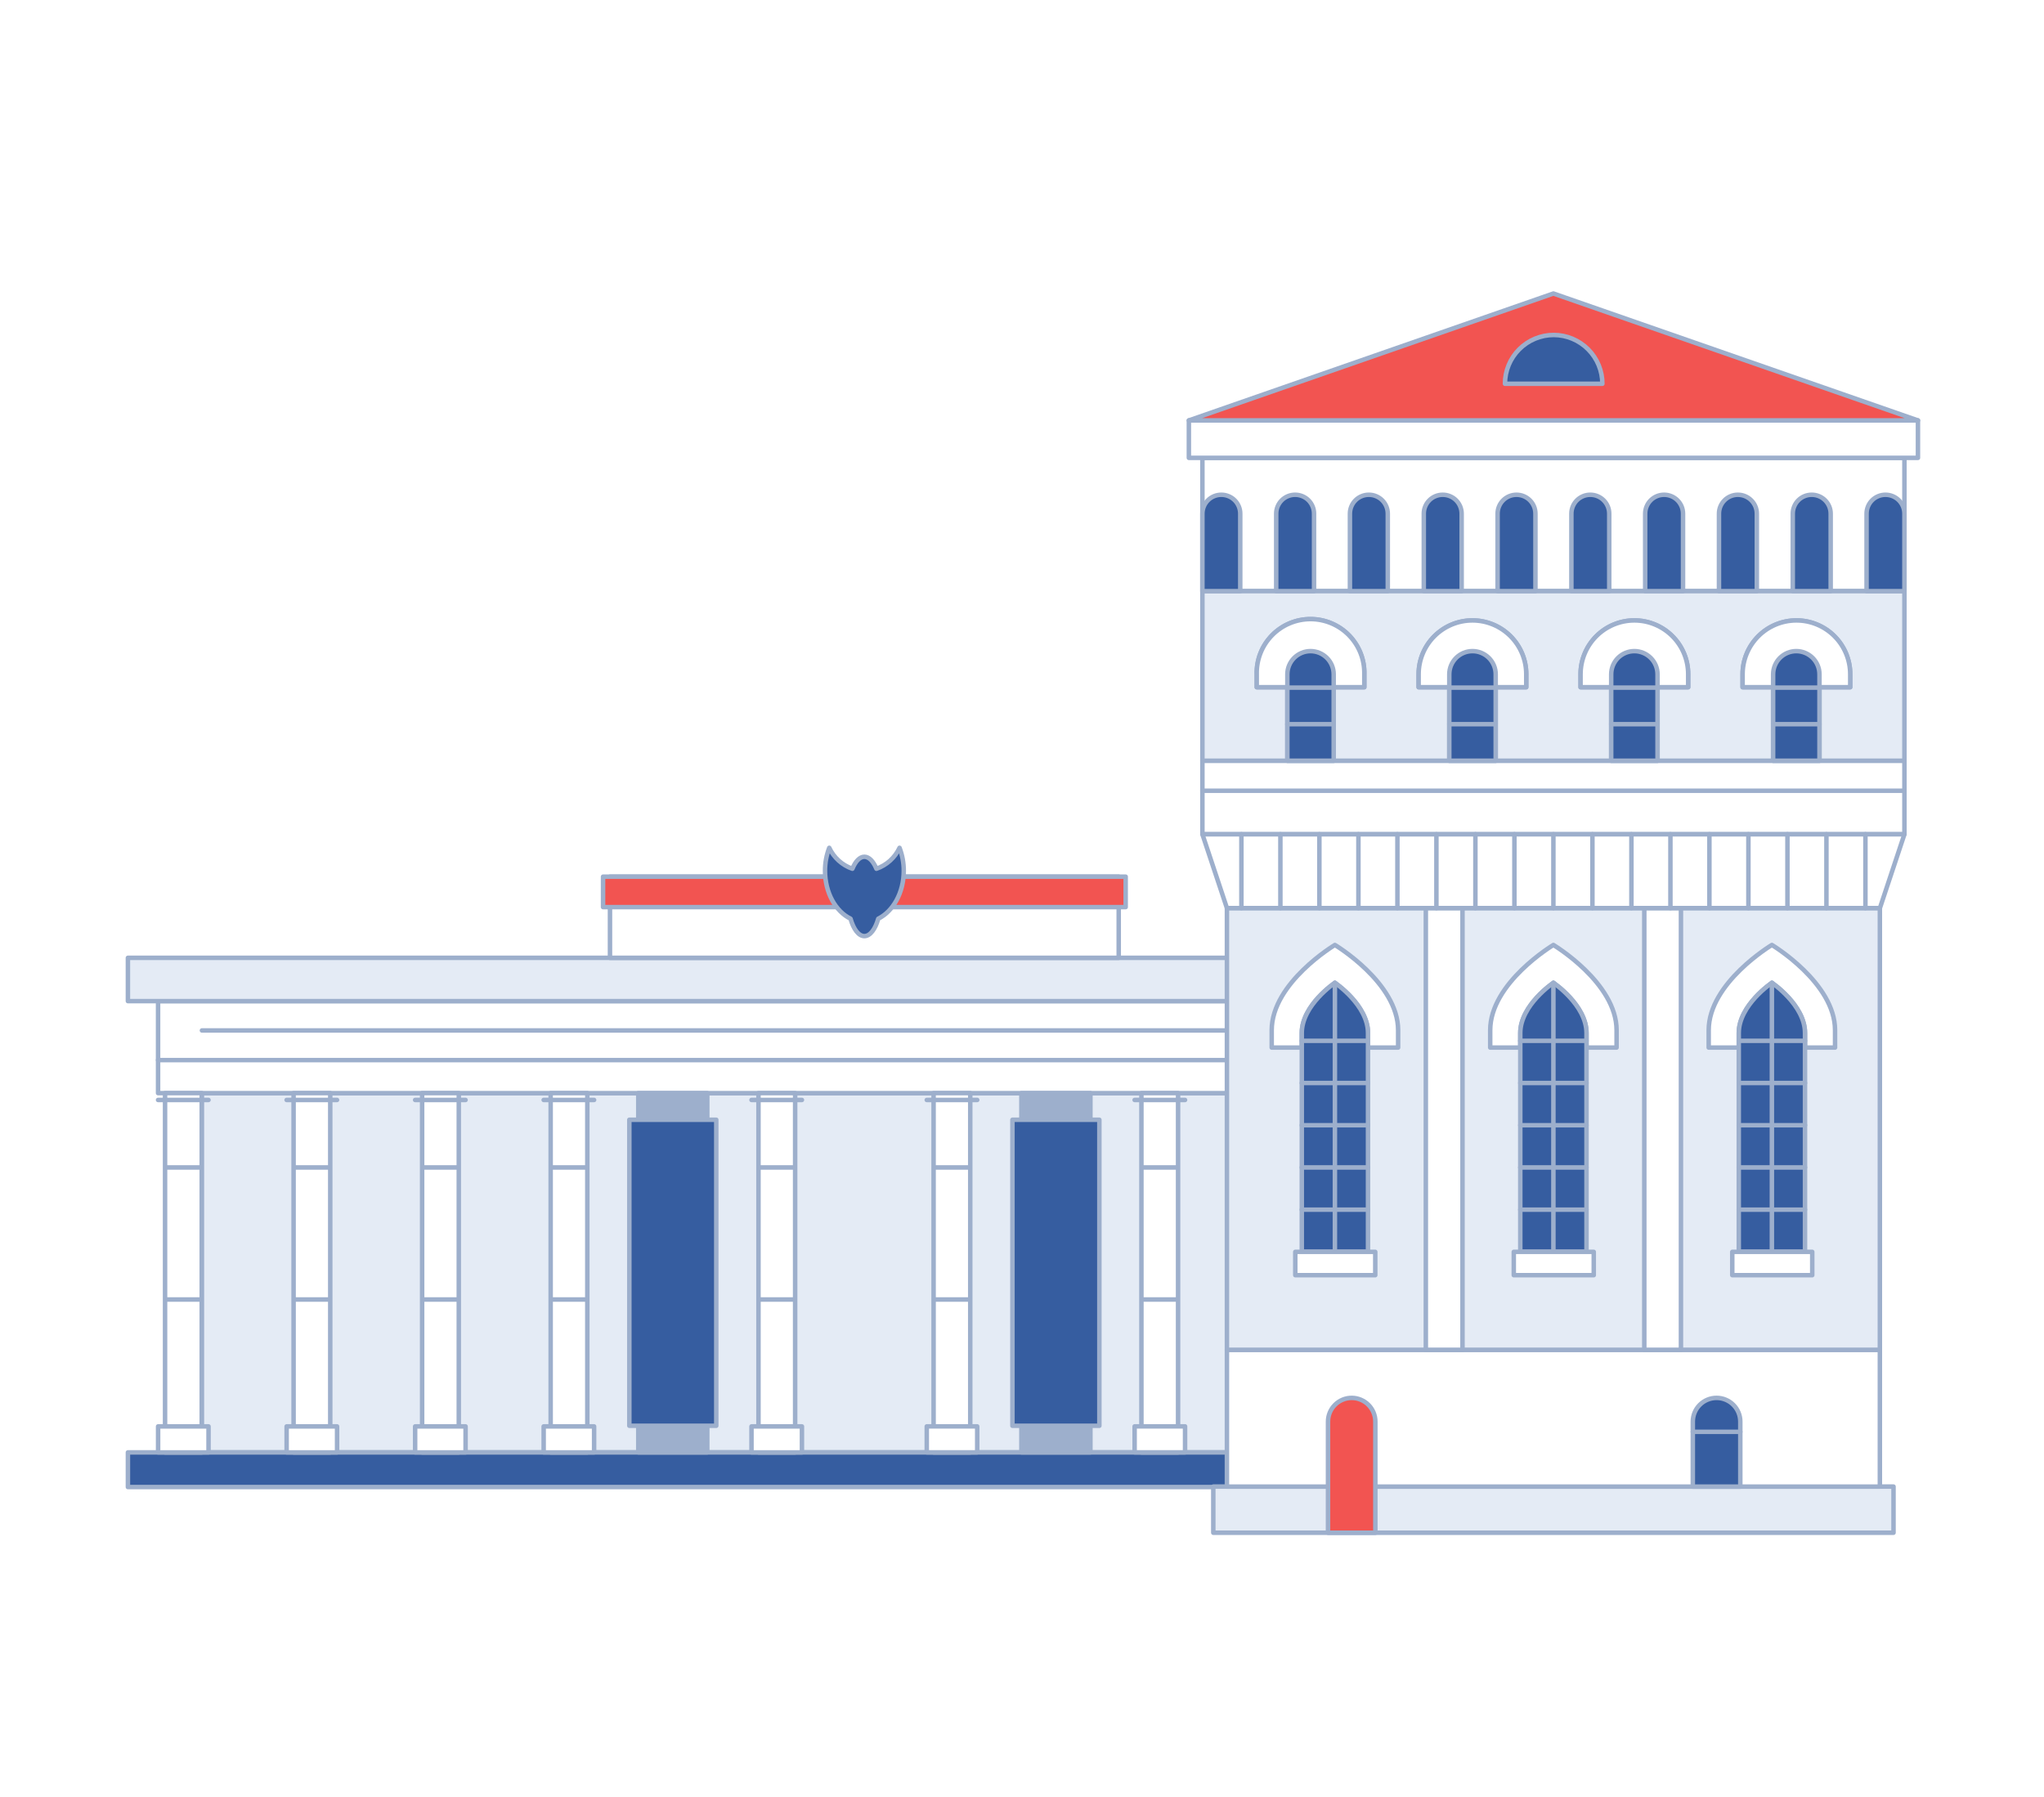 <svg width="273" height="240" viewBox="0 0 273 240" fill="none" xmlns="http://www.w3.org/2000/svg">
<g filter="url(#filter0_dd_202_4079)">
<g filter="url(#filter1_dd_202_4079)">
<path d="M203.951 141.243H26.941V189.23H203.951V141.243Z" fill="#E4EBF5" stroke="#9DAFCC" stroke-width="0.6" stroke-linejoin="round"/>
<path d="M209.776 128.954H21.112V141.243H209.776V128.954Z" fill="white" stroke="#9DAFCC" stroke-width="0.6" stroke-linecap="round" stroke-linejoin="round"/>
<path d="M213.803 123.171H17.084V128.953H213.803V123.171Z" fill="#E4EBF5" stroke="#9DAFCC" stroke-width="0.6" stroke-linecap="round" stroke-linejoin="round"/>
<path d="M21.112 136.83H209.78" stroke="#9DAFCC" stroke-width="0.6" stroke-linecap="round" stroke-linejoin="round"/>
<path d="M149.417 112.33H81.47V123.172H149.417V112.33Z" fill="white" stroke="#9DAFCC" stroke-width="0.6" stroke-linecap="round" stroke-linejoin="round"/>
<path d="M150.347 112.33H80.545V116.395H150.347V112.33Z" fill="#F25451" stroke="#9DAFCC" stroke-width="0.6" stroke-linecap="round" stroke-linejoin="round"/>
<path d="M213.803 189.23H17.084V193.856H213.803V189.23Z" fill="#365DA0" stroke="#9DAFCC" stroke-width="0.6" stroke-linecap="round" stroke-linejoin="round"/>
<path d="M120.709 111.552C120.711 110.501 120.519 109.458 120.144 108.476C119.842 109.125 119.413 109.707 118.883 110.188C118.352 110.668 117.731 111.038 117.056 111.274C116.647 110.288 116.078 109.671 115.448 109.671C114.818 109.671 114.254 110.288 113.845 111.274C113.17 111.038 112.548 110.668 112.018 110.188C111.487 109.707 111.059 109.125 110.757 108.476C110.38 109.458 110.188 110.5 110.192 111.552C110.192 114.48 111.608 116.969 113.597 117.946C113.997 119.349 114.679 120.27 115.448 120.27C116.217 120.27 116.899 119.349 117.303 117.946C119.288 116.955 120.709 114.467 120.709 111.552Z" fill="#365DA0" stroke="#9DAFCC" stroke-width="0.6" stroke-linecap="round" stroke-linejoin="round"/>
<path d="M129.588 141.243H124.692V189.23H129.588V141.243Z" fill="white" stroke="#9DAFCC" stroke-width="0.6" stroke-linecap="round" stroke-linejoin="round"/>
<path d="M130.517 185.755H123.78V189.23H130.517V185.755Z" fill="white" stroke="#9DAFCC" stroke-width="0.6" stroke-linecap="round" stroke-linejoin="round"/>
<path d="M123.78 142.156H130.521" stroke="#9DAFCC" stroke-width="0.6" stroke-linecap="round" stroke-linejoin="round"/>
<path d="M157.345 141.243H152.449V189.23H157.345V141.243Z" fill="white" stroke="#9DAFCC" stroke-width="0.6" stroke-linecap="round" stroke-linejoin="round"/>
<path d="M158.279 185.755H151.542V189.23H158.279V185.755Z" fill="white" stroke="#9DAFCC" stroke-width="0.6" stroke-linecap="round" stroke-linejoin="round"/>
<path d="M151.542 142.156H158.279" stroke="#9DAFCC" stroke-width="0.6" stroke-linecap="round" stroke-linejoin="round"/>
<path d="M174.512 141.243H169.617V189.23H174.512V141.243Z" fill="white" stroke="#9DAFCC" stroke-width="0.6" stroke-linecap="round" stroke-linejoin="round"/>
<path d="M175.442 185.755H168.705V189.23H175.442V185.755Z" fill="white" stroke="#9DAFCC" stroke-width="0.6" stroke-linecap="round" stroke-linejoin="round"/>
<path d="M168.705 142.156H175.446" stroke="#9DAFCC" stroke-width="0.6" stroke-linecap="round" stroke-linejoin="round"/>
<path d="M191.679 141.243H186.784V189.23H191.679V141.243Z" fill="white" stroke="#9DAFCC" stroke-width="0.6" stroke-linecap="round" stroke-linejoin="round"/>
<path d="M192.609 185.755H185.872V189.23H192.609V185.755Z" fill="white" stroke="#9DAFCC" stroke-width="0.6" stroke-linecap="round" stroke-linejoin="round"/>
<path d="M185.872 142.156H192.614" stroke="#9DAFCC" stroke-width="0.6" stroke-linecap="round" stroke-linejoin="round"/>
<path d="M208.846 141.243H203.951V189.23H208.846V141.243Z" fill="white" stroke="#9DAFCC" stroke-width="0.6" stroke-linecap="round" stroke-linejoin="round"/>
<path d="M209.776 185.755H203.039V189.23H209.776V185.755Z" fill="white" stroke="#9DAFCC" stroke-width="0.6" stroke-linecap="round" stroke-linejoin="round"/>
<path d="M203.039 142.156H209.781" stroke="#9DAFCC" stroke-width="0.6" stroke-linecap="round" stroke-linejoin="round"/>
<path d="M145.638 141.243H136.42V189.23H145.638V141.243Z" fill="#9DAFCC" stroke="#9DAFCC" stroke-width="0.6" stroke-linecap="round" stroke-linejoin="round"/>
<path d="M146.833 144.801H135.222V185.673H146.833V144.801Z" fill="#365DA0" stroke="#9DAFCC" stroke-width="0.6" stroke-linecap="round" stroke-linejoin="round"/>
<path d="M101.304 189.23H106.2V141.243H101.304V189.23Z" fill="white" stroke="#9DAFCC" stroke-width="0.6" stroke-linecap="round" stroke-linejoin="round"/>
<path d="M100.371 189.234H107.108V185.758H100.371V189.234Z" fill="white" stroke="#9DAFCC" stroke-width="0.6" stroke-linecap="round" stroke-linejoin="round"/>
<path d="M107.108 142.156H100.371" stroke="#9DAFCC" stroke-width="0.6" stroke-linecap="round" stroke-linejoin="round"/>
<path d="M73.547 189.23H78.442V141.243H73.547V189.23Z" fill="white" stroke="#9DAFCC" stroke-width="0.6" stroke-linecap="round" stroke-linejoin="round"/>
<path d="M72.613 189.234H79.35V185.758H72.613V189.234Z" fill="white" stroke="#9DAFCC" stroke-width="0.6" stroke-linecap="round" stroke-linejoin="round"/>
<path d="M79.35 142.156H72.613" stroke="#9DAFCC" stroke-width="0.6" stroke-linecap="round" stroke-linejoin="round"/>
<path d="M56.38 189.23H61.276V141.243H56.38V189.23Z" fill="white" stroke="#9DAFCC" stroke-width="0.6" stroke-linecap="round" stroke-linejoin="round"/>
<path d="M55.446 189.234H62.183V185.758H55.446V189.234Z" fill="white" stroke="#9DAFCC" stroke-width="0.6" stroke-linecap="round" stroke-linejoin="round"/>
<path d="M62.183 142.156H55.446" stroke="#9DAFCC" stroke-width="0.6" stroke-linecap="round" stroke-linejoin="round"/>
<path d="M39.213 189.23H44.108V141.243H39.213V189.23Z" fill="white" stroke="#9DAFCC" stroke-width="0.6" stroke-linecap="round" stroke-linejoin="round"/>
<path d="M38.283 189.234H45.02V185.758H38.283V189.234Z" fill="white" stroke="#9DAFCC" stroke-width="0.6" stroke-linecap="round" stroke-linejoin="round"/>
<path d="M45.016 142.156H38.279" stroke="#9DAFCC" stroke-width="0.6" stroke-linecap="round" stroke-linejoin="round"/>
<path d="M22.045 189.23H26.941V141.243H22.045V189.23Z" fill="white" stroke="#9DAFCC" stroke-width="0.6" stroke-linecap="round" stroke-linejoin="round"/>
<path d="M21.116 189.234H27.853V185.758H21.116V189.234Z" fill="white" stroke="#9DAFCC" stroke-width="0.6" stroke-linecap="round" stroke-linejoin="round"/>
<path d="M27.849 142.156H21.112" stroke="#9DAFCC" stroke-width="0.6" stroke-linecap="round" stroke-linejoin="round"/>
<path d="M85.249 189.23H94.467V141.243H85.249V189.23Z" fill="#9DAFCC" stroke="#9DAFCC" stroke-width="0.6" stroke-linecap="round" stroke-linejoin="round"/>
<path d="M84.055 185.672H95.666V144.8H84.055V185.672Z" fill="#365DA0" stroke="#9DAFCC" stroke-width="0.6" stroke-linecap="round" stroke-linejoin="round"/>
<path d="M203.921 132.872H26.971" stroke="#9DAFCC" stroke-width="0.6" stroke-linecap="round" stroke-linejoin="round"/>
<path d="M73.547 151.169H78.442" stroke="#9DAFCC" stroke-width="0.6" stroke-linejoin="round"/>
<path d="M101.292 151.169H106.187" stroke="#9DAFCC" stroke-width="0.6" stroke-linejoin="round"/>
<path d="M124.692 151.169H129.588" stroke="#9DAFCC" stroke-width="0.6" stroke-linejoin="round"/>
<path d="M152.449 151.169H157.345" stroke="#9DAFCC" stroke-width="0.6" stroke-linejoin="round"/>
<path d="M169.617 151.169H174.512" stroke="#9DAFCC" stroke-width="0.6" stroke-linejoin="round"/>
<path d="M186.784 151.169H191.679" stroke="#9DAFCC" stroke-width="0.6" stroke-linejoin="round"/>
<path d="M203.951 151.169H208.846" stroke="#9DAFCC" stroke-width="0.6" stroke-linejoin="round"/>
<path d="M73.547 168.808H78.442" stroke="#9DAFCC" stroke-width="0.6" stroke-linejoin="round"/>
<path d="M101.292 168.808H106.187" stroke="#9DAFCC" stroke-width="0.6" stroke-linejoin="round"/>
<path d="M124.692 168.808H129.588" stroke="#9DAFCC" stroke-width="0.6" stroke-linejoin="round"/>
<path d="M152.449 168.808H157.345" stroke="#9DAFCC" stroke-width="0.6" stroke-linejoin="round"/>
<path d="M169.617 168.808H174.512" stroke="#9DAFCC" stroke-width="0.6" stroke-linejoin="round"/>
<path d="M186.784 168.808H191.679" stroke="#9DAFCC" stroke-width="0.6" stroke-linejoin="round"/>
<path d="M203.951 168.808H208.846" stroke="#9DAFCC" stroke-width="0.6" stroke-linejoin="round"/>
<path d="M56.38 151.169H61.276" stroke="#9DAFCC" stroke-width="0.6" stroke-linejoin="round"/>
<path d="M56.38 168.808H61.276" stroke="#9DAFCC" stroke-width="0.6" stroke-linejoin="round"/>
<path d="M39.212 151.169H44.108" stroke="#9DAFCC" stroke-width="0.6" stroke-linejoin="round"/>
<path d="M39.212 168.808H44.108" stroke="#9DAFCC" stroke-width="0.6" stroke-linejoin="round"/>
<path d="M22.045 151.169H26.941" stroke="#9DAFCC" stroke-width="0.6" stroke-linejoin="round"/>
<path d="M22.045 168.808H26.941" stroke="#9DAFCC" stroke-width="0.6" stroke-linejoin="round"/>
<path d="M252.902 193.795H162.05V199.959H252.902V193.795Z" fill="#E4EBF5" stroke="#9DAFCC" stroke-width="0.6" stroke-linecap="round" stroke-linejoin="round"/>
<path d="M251.078 175.534H163.87V193.796H251.078V175.534Z" fill="white" stroke="#9DAFCC" stroke-width="0.6" stroke-linecap="round" stroke-linejoin="round"/>
<path d="M180.541 181.949C180.125 181.948 179.713 182.03 179.328 182.189C178.944 182.347 178.594 182.58 178.3 182.875C178.005 183.169 177.771 183.518 177.612 183.903C177.453 184.287 177.371 184.699 177.371 185.115V199.959H183.695V185.115C183.695 184.278 183.363 183.474 182.773 182.881C182.181 182.287 181.379 181.952 180.541 181.949Z" fill="#F25451" stroke="#9DAFCC" stroke-width="0.6" stroke-linecap="round" stroke-linejoin="round"/>
<path d="M229.267 181.949C228.851 181.948 228.439 182.03 228.054 182.189C227.669 182.347 227.32 182.58 227.025 182.875C226.731 183.169 226.497 183.518 226.338 183.903C226.178 184.287 226.096 184.699 226.096 185.115V193.803H232.438V185.115C232.438 184.699 232.356 184.287 232.197 183.903C232.037 183.518 231.804 183.169 231.509 182.875C231.215 182.58 230.865 182.347 230.48 182.189C230.096 182.03 229.683 181.948 229.267 181.949Z" fill="#365DA0" stroke="#9DAFCC" stroke-width="0.6" stroke-linecap="round" stroke-linejoin="round"/>
<path d="M251.078 116.526H163.87V175.53H251.078V116.526Z" fill="#E4EBF5" stroke="#9DAFCC" stroke-width="0.6" stroke-linecap="round" stroke-linejoin="round"/>
<path d="M207.474 121.452C207.474 121.452 199.034 126.499 199.034 132.837V135.157H203.052V133.211C203.052 129.479 207.474 126.508 207.474 126.508C207.474 126.508 211.896 129.479 211.896 133.211V135.157H215.914V132.837C215.914 126.499 207.474 121.452 207.474 121.452Z" fill="white" stroke="#9DAFCC" stroke-width="0.6" stroke-linecap="round" stroke-linejoin="round"/>
<path d="M207.474 126.509C207.474 126.509 203.052 129.48 203.052 133.212V162.446H211.896V133.212C211.896 129.48 207.474 126.509 207.474 126.509Z" fill="#365DA0" stroke="#9DAFCC" stroke-width="0.6" stroke-linecap="round" stroke-linejoin="round"/>
<path d="M207.474 126.509V162.446" stroke="#9DAFCC" stroke-width="0.6" stroke-linecap="round" stroke-linejoin="round"/>
<path d="M203.052 134.254H211.896" stroke="#9DAFCC" stroke-width="0.6" stroke-linecap="round" stroke-linejoin="round"/>
<path d="M203.052 139.891H211.896" stroke="#9DAFCC" stroke-width="0.6" stroke-linecap="round" stroke-linejoin="round"/>
<path d="M203.052 145.53H211.896" stroke="#9DAFCC" stroke-width="0.6" stroke-linecap="round" stroke-linejoin="round"/>
<path d="M203.052 151.169H211.896" stroke="#9DAFCC" stroke-width="0.6" stroke-linecap="round" stroke-linejoin="round"/>
<path d="M203.052 156.807H211.896" stroke="#9DAFCC" stroke-width="0.6" stroke-linecap="round" stroke-linejoin="round"/>
<path d="M203.052 162.445H211.896" stroke="#9DAFCC" stroke-width="0.6" stroke-linecap="round" stroke-linejoin="round"/>
<path d="M212.865 162.445H202.183V165.559H212.865V162.445Z" fill="white" stroke="#9DAFCC" stroke-width="0.6" stroke-linecap="round" stroke-linejoin="round"/>
<path d="M178.291 121.452C178.291 121.452 169.851 126.499 169.851 132.837V135.157H173.869V133.211C173.869 129.479 178.291 126.508 178.291 126.508C178.291 126.508 182.714 129.479 182.714 133.211V135.157H186.736V132.837C186.736 126.499 178.291 121.452 178.291 121.452Z" fill="white" stroke="#9DAFCC" stroke-width="0.6" stroke-linecap="round" stroke-linejoin="round"/>
<path d="M178.291 126.509C178.291 126.509 173.869 129.48 173.869 133.212V162.446H182.713V133.212C182.713 129.48 178.291 126.509 178.291 126.509Z" fill="#365DA0" stroke="#9DAFCC" stroke-width="0.6" stroke-linecap="round" stroke-linejoin="round"/>
<path d="M178.292 126.509V162.446" stroke="#9DAFCC" stroke-width="0.6" stroke-linecap="round" stroke-linejoin="round"/>
<path d="M173.869 134.254H182.713" stroke="#9DAFCC" stroke-width="0.6" stroke-linecap="round" stroke-linejoin="round"/>
<path d="M173.869 139.891H182.713" stroke="#9DAFCC" stroke-width="0.6" stroke-linecap="round" stroke-linejoin="round"/>
<path d="M173.869 145.53H182.713" stroke="#9DAFCC" stroke-width="0.6" stroke-linecap="round" stroke-linejoin="round"/>
<path d="M173.869 151.169H182.713" stroke="#9DAFCC" stroke-width="0.6" stroke-linecap="round" stroke-linejoin="round"/>
<path d="M173.869 156.807H182.713" stroke="#9DAFCC" stroke-width="0.6" stroke-linecap="round" stroke-linejoin="round"/>
<path d="M173.869 162.445H182.713" stroke="#9DAFCC" stroke-width="0.6" stroke-linecap="round" stroke-linejoin="round"/>
<path d="M183.682 162.445H173V165.559H183.682V162.445Z" fill="white" stroke="#9DAFCC" stroke-width="0.6" stroke-linecap="round" stroke-linejoin="round"/>
<path d="M236.657 121.452C236.657 121.452 228.216 126.499 228.216 132.837V135.157H232.235V133.211C232.235 129.479 236.657 126.508 236.657 126.508C236.657 126.508 241.079 129.479 241.079 133.211V135.157H245.092V132.837C245.092 126.499 236.657 121.452 236.657 121.452Z" fill="white" stroke="#9DAFCC" stroke-width="0.6" stroke-linecap="round" stroke-linejoin="round"/>
<path d="M236.656 126.509C236.656 126.509 232.234 129.48 232.234 133.212V162.446H241.078V133.212C241.078 129.48 236.656 126.509 236.656 126.509Z" fill="#365DA0" stroke="#9DAFCC" stroke-width="0.6" stroke-linecap="round" stroke-linejoin="round"/>
<path d="M236.656 126.509V162.446" stroke="#9DAFCC" stroke-width="0.6" stroke-linecap="round" stroke-linejoin="round"/>
<path d="M232.234 134.254H241.078" stroke="#9DAFCC" stroke-width="0.6" stroke-linecap="round" stroke-linejoin="round"/>
<path d="M232.234 139.891H241.078" stroke="#9DAFCC" stroke-width="0.6" stroke-linecap="round" stroke-linejoin="round"/>
<path d="M232.234 145.53H241.078" stroke="#9DAFCC" stroke-width="0.6" stroke-linecap="round" stroke-linejoin="round"/>
<path d="M232.234 151.169H241.078" stroke="#9DAFCC" stroke-width="0.6" stroke-linecap="round" stroke-linejoin="round"/>
<path d="M232.234 156.807H241.078" stroke="#9DAFCC" stroke-width="0.6" stroke-linecap="round" stroke-linejoin="round"/>
<path d="M232.234 162.445H241.078" stroke="#9DAFCC" stroke-width="0.6" stroke-linecap="round" stroke-linejoin="round"/>
<path d="M242.047 162.445H231.365V165.559H242.047V162.445Z" fill="white" stroke="#9DAFCC" stroke-width="0.6" stroke-linecap="round" stroke-linejoin="round"/>
<path d="M224.51 116.526H219.615V175.53H224.51V116.526Z" fill="white" stroke="#9DAFCC" stroke-width="0.6" stroke-linecap="round" stroke-linejoin="round"/>
<path d="M195.333 116.526H190.437V175.53H195.333V116.526Z" fill="white" stroke="#9DAFCC" stroke-width="0.6" stroke-linecap="round" stroke-linejoin="round"/>
<path d="M226.096 186.48H232.438" stroke="#9DAFCC" stroke-width="0.6" stroke-linecap="round" stroke-linejoin="round"/>
<path d="M254.358 96.843H160.595V106.665H254.358V96.843Z" fill="white" stroke="#9DAFCC" stroke-width="0.6" stroke-linecap="round" stroke-linejoin="round"/>
<path d="M254.358 106.666H160.595L163.87 116.526H251.083L254.358 106.666Z" fill="white" stroke="#9DAFCC" stroke-width="0.6" stroke-linecap="round" stroke-linejoin="round"/>
<path d="M165.803 106.666V116.526" stroke="#9DAFCC" stroke-width="0.6" stroke-linecap="round" stroke-linejoin="round"/>
<path d="M171.011 106.666V116.526" stroke="#9DAFCC" stroke-width="0.6" stroke-linecap="round" stroke-linejoin="round"/>
<path d="M176.219 106.666V116.526" stroke="#9DAFCC" stroke-width="0.6" stroke-linecap="round" stroke-linejoin="round"/>
<path d="M181.432 106.666V116.526" stroke="#9DAFCC" stroke-width="0.6" stroke-linecap="round" stroke-linejoin="round"/>
<path d="M186.64 106.666V116.526" stroke="#9DAFCC" stroke-width="0.6" stroke-linecap="round" stroke-linejoin="round"/>
<path d="M191.849 106.666V116.526" stroke="#9DAFCC" stroke-width="0.6" stroke-linecap="round" stroke-linejoin="round"/>
<path d="M197.057 106.666V116.526" stroke="#9DAFCC" stroke-width="0.6" stroke-linecap="round" stroke-linejoin="round"/>
<path d="M202.266 106.666V116.526" stroke="#9DAFCC" stroke-width="0.6" stroke-linecap="round" stroke-linejoin="round"/>
<path d="M207.474 106.666V116.526" stroke="#9DAFCC" stroke-width="0.6" stroke-linecap="round" stroke-linejoin="round"/>
<path d="M212.687 106.666V116.526" stroke="#9DAFCC" stroke-width="0.6" stroke-linecap="round" stroke-linejoin="round"/>
<path d="M217.895 106.666V116.526" stroke="#9DAFCC" stroke-width="0.6" stroke-linecap="round" stroke-linejoin="round"/>
<path d="M223.104 106.666V116.526" stroke="#9DAFCC" stroke-width="0.6" stroke-linecap="round" stroke-linejoin="round"/>
<path d="M228.312 106.666V116.526" stroke="#9DAFCC" stroke-width="0.6" stroke-linecap="round" stroke-linejoin="round"/>
<path d="M233.52 106.666V116.526" stroke="#9DAFCC" stroke-width="0.6" stroke-linecap="round" stroke-linejoin="round"/>
<path d="M238.733 106.666V116.526" stroke="#9DAFCC" stroke-width="0.6" stroke-linecap="round" stroke-linejoin="round"/>
<path d="M243.941 106.666V116.526" stroke="#9DAFCC" stroke-width="0.6" stroke-linecap="round" stroke-linejoin="round"/>
<path d="M249.149 106.666V116.526" stroke="#9DAFCC" stroke-width="0.6" stroke-linecap="round" stroke-linejoin="round"/>
<path d="M160.595 100.853H254.358" stroke="#9DAFCC" stroke-width="0.6" stroke-linecap="round" stroke-linejoin="round"/>
<path d="M254.358 56.393H160.595V74.195H254.358V56.393Z" fill="white" stroke="#9DAFCC" stroke-width="0.6" stroke-linecap="round" stroke-linejoin="round"/>
<path d="M254.358 74.195H160.595V96.844H254.358V74.195Z" fill="#E4EBF5" stroke="#9DAFCC" stroke-width="0.6" stroke-linecap="round" stroke-linejoin="round"/>
<path d="M203.847 87.026V85.289C203.847 83.383 203.09 81.556 201.742 80.209C200.394 78.861 198.567 78.104 196.662 78.104C194.756 78.104 192.929 78.861 191.581 80.209C190.234 81.556 189.477 83.383 189.477 85.289V87.026H203.847Z" fill="white" stroke="#9DAFCC" stroke-width="0.6" stroke-linecap="round" stroke-linejoin="round"/>
<path d="M196.662 82.205C195.841 82.206 195.054 82.533 194.475 83.114C193.895 83.695 193.569 84.481 193.569 85.302V96.844H199.768V85.302C199.768 84.895 199.687 84.491 199.531 84.115C199.375 83.739 199.146 83.397 198.857 83.109C198.569 82.822 198.226 82.593 197.85 82.438C197.473 82.283 197.069 82.204 196.662 82.205Z" fill="#365DA0" stroke="#9DAFCC" stroke-width="0.6" stroke-linecap="round" stroke-linejoin="round"/>
<path d="M182.218 87.026V85.288C182.242 84.33 182.074 83.377 181.723 82.485C181.373 81.593 180.847 80.78 180.178 80.094C179.509 79.408 178.709 78.863 177.826 78.491C176.943 78.119 175.994 77.927 175.036 77.927C174.077 77.927 173.129 78.119 172.245 78.491C171.362 78.863 170.562 79.408 169.893 80.094C169.224 80.78 168.699 81.593 168.348 82.485C167.998 83.377 167.829 84.33 167.853 85.288V87.026H182.218Z" fill="white" stroke="#9DAFCC" stroke-width="0.6" stroke-linecap="round" stroke-linejoin="round"/>
<path d="M175.038 82.205C174.216 82.205 173.429 82.531 172.848 83.112C172.267 83.693 171.941 84.481 171.941 85.302V96.844H178.131V85.302C178.131 84.481 177.805 83.695 177.225 83.114C176.645 82.533 175.859 82.206 175.038 82.205Z" fill="#365DA0" stroke="#9DAFCC" stroke-width="0.6" stroke-linecap="round" stroke-linejoin="round"/>
<path d="M247.117 87.026V85.289C247.117 83.383 246.36 81.556 245.012 80.209C243.665 78.861 241.837 78.104 239.932 78.104C238.026 78.104 236.199 78.861 234.852 80.209C233.504 81.556 232.747 83.383 232.747 85.289V87.026H247.117Z" fill="white" stroke="#9DAFCC" stroke-width="0.6" stroke-linecap="round" stroke-linejoin="round"/>
<path d="M239.914 82.205C239.094 82.206 238.307 82.533 237.727 83.114C237.147 83.695 236.822 84.481 236.822 85.302V96.844H243.012V85.302C243.012 84.481 242.686 83.693 242.105 83.112C241.524 82.531 240.736 82.205 239.914 82.205Z" fill="#365DA0" stroke="#9DAFCC" stroke-width="0.6" stroke-linecap="round" stroke-linejoin="round"/>
<path d="M225.475 87.026V85.289C225.475 83.383 224.718 81.556 223.37 80.209C222.023 78.861 220.196 78.104 218.29 78.104C216.384 78.104 214.557 78.861 213.21 80.209C211.862 81.556 211.105 83.383 211.105 85.289V87.026H225.475Z" fill="white" stroke="#9DAFCC" stroke-width="0.6" stroke-linecap="round" stroke-linejoin="round"/>
<path d="M218.29 82.205C217.469 82.205 216.681 82.531 216.1 83.112C215.52 83.693 215.193 84.481 215.193 85.302V96.844H221.383V85.302C221.383 84.481 221.057 83.695 220.477 83.114C219.897 82.533 219.111 82.206 218.29 82.205Z" fill="#365DA0" stroke="#9DAFCC" stroke-width="0.6" stroke-linecap="round" stroke-linejoin="round"/>
<path d="M163.123 61.319C162.79 61.318 162.461 61.383 162.154 61.51C161.847 61.637 161.569 61.823 161.334 62.058C161.099 62.293 160.912 62.572 160.786 62.879C160.659 63.186 160.594 63.515 160.594 63.847V74.194H165.65V63.847C165.651 63.515 165.586 63.186 165.459 62.879C165.332 62.572 165.146 62.293 164.911 62.058C164.676 61.823 164.398 61.637 164.09 61.51C163.784 61.383 163.455 61.318 163.123 61.319Z" fill="#365DA0" stroke="#9DAFCC" stroke-width="0.6" stroke-linecap="round" stroke-linejoin="round"/>
<path d="M172.979 61.319C172.647 61.318 172.318 61.383 172.011 61.51C171.704 61.637 171.425 61.823 171.19 62.058C170.955 62.293 170.769 62.572 170.642 62.879C170.515 63.186 170.45 63.515 170.451 63.847V74.194H175.507V63.847C175.508 63.515 175.443 63.186 175.316 62.879C175.189 62.572 175.003 62.293 174.768 62.058C174.533 61.823 174.254 61.637 173.947 61.51C173.64 61.383 173.311 61.318 172.979 61.319Z" fill="#365DA0" stroke="#9DAFCC" stroke-width="0.6" stroke-linecap="round" stroke-linejoin="round"/>
<path d="M182.827 61.319C182.495 61.318 182.165 61.383 181.858 61.51C181.552 61.637 181.272 61.823 181.038 62.058C180.803 62.293 180.616 62.572 180.49 62.879C180.363 63.186 180.298 63.515 180.298 63.847V74.194H185.355V63.847C185.355 63.515 185.29 63.186 185.163 62.879C185.036 62.572 184.85 62.293 184.615 62.058C184.381 61.823 184.102 61.637 183.795 61.51C183.488 61.383 183.158 61.318 182.827 61.319Z" fill="#365DA0" stroke="#9DAFCC" stroke-width="0.6" stroke-linecap="round" stroke-linejoin="round"/>
<path d="M192.692 61.319C192.359 61.318 192.03 61.383 191.724 61.51C191.416 61.637 191.138 61.823 190.903 62.058C190.668 62.293 190.481 62.572 190.355 62.879C190.228 63.186 190.163 63.515 190.164 63.847V74.194H195.22V63.847C195.22 63.515 195.155 63.186 195.028 62.879C194.902 62.572 194.715 62.293 194.481 62.058C194.246 61.823 193.967 61.637 193.66 61.51C193.353 61.383 193.024 61.318 192.692 61.319Z" fill="#365DA0" stroke="#9DAFCC" stroke-width="0.6" stroke-linecap="round" stroke-linejoin="round"/>
<path d="M202.548 61.319C202.216 61.318 201.887 61.383 201.58 61.51C201.273 61.637 200.994 61.823 200.759 62.058C200.524 62.293 200.338 62.572 200.211 62.879C200.084 63.186 200.019 63.515 200.02 63.847V74.194H205.076V63.847C205.076 63.177 204.81 62.534 204.336 62.059C203.862 61.585 203.218 61.319 202.548 61.319Z" fill="#365DA0" stroke="#9DAFCC" stroke-width="0.6" stroke-linecap="round" stroke-linejoin="round"/>
<path d="M212.404 61.319C212.072 61.318 211.743 61.383 211.436 61.51C211.129 61.637 210.85 61.823 210.615 62.058C210.38 62.293 210.194 62.572 210.067 62.879C209.94 63.186 209.875 63.515 209.876 63.847V74.194H214.933V63.847C214.933 63.177 214.666 62.534 214.192 62.059C213.718 61.585 213.075 61.319 212.404 61.319Z" fill="#365DA0" stroke="#9DAFCC" stroke-width="0.6" stroke-linecap="round" stroke-linejoin="round"/>
<path d="M222.261 61.319C221.929 61.318 221.6 61.383 221.292 61.51C220.986 61.637 220.707 61.823 220.472 62.058C220.237 62.293 220.051 62.572 219.924 62.879C219.797 63.186 219.732 63.515 219.732 63.847V74.194H224.789V63.847C224.789 63.515 224.723 63.186 224.597 62.88C224.469 62.573 224.283 62.294 224.048 62.059C223.814 61.825 223.535 61.638 223.228 61.511C222.922 61.384 222.593 61.319 222.261 61.319Z" fill="#365DA0" stroke="#9DAFCC" stroke-width="0.6" stroke-linecap="round" stroke-linejoin="round"/>
<path d="M232.117 61.319C231.784 61.318 231.456 61.383 231.149 61.51C230.841 61.637 230.563 61.823 230.328 62.058C230.093 62.293 229.907 62.572 229.78 62.879C229.653 63.186 229.588 63.515 229.589 63.847V74.194H234.645V63.847C234.645 63.177 234.379 62.534 233.904 62.059C233.43 61.585 232.787 61.319 232.117 61.319Z" fill="#365DA0" stroke="#9DAFCC" stroke-width="0.6" stroke-linecap="round" stroke-linejoin="round"/>
<path d="M241.974 61.319C241.641 61.318 241.312 61.383 241.005 61.51C240.698 61.637 240.419 61.823 240.185 62.058C239.95 62.293 239.763 62.572 239.637 62.879C239.509 63.186 239.445 63.515 239.445 63.847V74.194H244.51V63.847C244.51 63.514 244.444 63.185 244.317 62.878C244.189 62.57 244.002 62.291 243.766 62.056C243.531 61.822 243.251 61.636 242.944 61.509C242.636 61.382 242.306 61.318 241.974 61.319Z" fill="#365DA0" stroke="#9DAFCC" stroke-width="0.6" stroke-linecap="round" stroke-linejoin="round"/>
<path d="M251.829 61.319C251.497 61.318 251.168 61.383 250.861 61.51C250.554 61.637 250.275 61.823 250.04 62.058C249.805 62.293 249.619 62.572 249.492 62.879C249.366 63.186 249.301 63.515 249.301 63.847V74.194H254.357V63.847C254.357 63.177 254.091 62.534 253.617 62.059C253.143 61.585 252.5 61.319 251.829 61.319Z" fill="#365DA0" stroke="#9DAFCC" stroke-width="0.6" stroke-linecap="round" stroke-linejoin="round"/>
<path d="M256.165 51.388H158.787V56.392H256.165V51.388Z" fill="white" stroke="#9DAFCC" stroke-width="0.6" stroke-linecap="round" stroke-linejoin="round"/>
<path d="M207.474 34.439L158.787 51.389H256.165L207.474 34.439Z" fill="#F25451" stroke="#9DAFCC" stroke-width="0.6" stroke-linecap="round" stroke-linejoin="round"/>
<path d="M207.521 39.977C205.794 39.977 204.136 40.663 202.914 41.885C201.692 43.107 201.006 44.765 201.006 46.493H214.016C214.016 44.768 213.332 43.114 212.115 41.893C210.897 40.672 209.246 39.983 207.521 39.977Z" fill="#365DA0" stroke="#9DAFCC" stroke-width="0.6" stroke-linejoin="round"/>
<path d="M247.117 87.026V85.289C247.117 83.383 246.36 81.556 245.012 80.209C243.665 78.861 241.837 78.104 239.932 78.104C238.026 78.104 236.199 78.861 234.852 80.209C233.504 81.556 232.747 83.383 232.747 85.289V87.026H247.117Z" fill="white" stroke="#9DAFCC" stroke-width="0.6" stroke-linecap="round" stroke-linejoin="round"/>
<path d="M239.914 82.205C239.094 82.206 238.307 82.533 237.727 83.114C237.147 83.695 236.822 84.481 236.822 85.302V96.844H243.012V85.302C243.012 84.481 242.686 83.693 242.105 83.112C241.524 82.531 240.736 82.205 239.914 82.205Z" fill="#365DA0" stroke="#9DAFCC" stroke-width="0.6" stroke-linecap="round" stroke-linejoin="round"/>
<path d="M236.822 87.082H243.012" stroke="#9DAFCC" stroke-width="0.6" stroke-linecap="round" stroke-linejoin="round"/>
<path d="M236.822 91.965H243.012" stroke="#9DAFCC" stroke-width="0.6" stroke-linecap="round" stroke-linejoin="round"/>
<path d="M225.475 87.026V85.289C225.475 83.383 224.718 81.556 223.37 80.209C222.023 78.861 220.196 78.104 218.29 78.104C216.384 78.104 214.557 78.861 213.21 80.209C211.862 81.556 211.105 83.383 211.105 85.289V87.026H225.475Z" fill="white" stroke="#9DAFCC" stroke-width="0.6" stroke-linecap="round" stroke-linejoin="round"/>
<path d="M218.29 82.205C217.469 82.205 216.681 82.531 216.1 83.112C215.52 83.693 215.193 84.481 215.193 85.302V96.844H221.383V85.302C221.383 84.481 221.057 83.695 220.477 83.114C219.897 82.533 219.111 82.206 218.29 82.205Z" fill="#365DA0" stroke="#9DAFCC" stroke-width="0.6" stroke-linecap="round" stroke-linejoin="round"/>
<path d="M215.193 87.082H221.383" stroke="#9DAFCC" stroke-width="0.6" stroke-linecap="round" stroke-linejoin="round"/>
<path d="M215.193 91.965H221.383" stroke="#9DAFCC" stroke-width="0.6" stroke-linecap="round" stroke-linejoin="round"/>
<path d="M203.847 87.026V85.289C203.847 83.383 203.09 81.556 201.742 80.209C200.394 78.861 198.567 78.104 196.662 78.104C194.756 78.104 192.929 78.861 191.581 80.209C190.234 81.556 189.477 83.383 189.477 85.289V87.026H203.847Z" fill="white" stroke="#9DAFCC" stroke-width="0.6" stroke-linecap="round" stroke-linejoin="round"/>
<path d="M196.662 82.205C195.841 82.206 195.054 82.533 194.475 83.114C193.895 83.695 193.569 84.481 193.569 85.302V96.844H199.768V85.302C199.768 84.895 199.687 84.491 199.531 84.115C199.375 83.739 199.146 83.397 198.857 83.109C198.569 82.822 198.226 82.593 197.85 82.438C197.473 82.283 197.069 82.204 196.662 82.205Z" fill="#365DA0" stroke="#9DAFCC" stroke-width="0.6" stroke-linecap="round" stroke-linejoin="round"/>
<path d="M193.569 87.082H199.759" stroke="#9DAFCC" stroke-width="0.6" stroke-linecap="round" stroke-linejoin="round"/>
<path d="M193.569 91.965H199.759" stroke="#9DAFCC" stroke-width="0.6" stroke-linecap="round" stroke-linejoin="round"/>
<path d="M182.218 87.026V85.288C182.242 84.33 182.074 83.377 181.723 82.485C181.373 81.593 180.847 80.78 180.178 80.094C179.509 79.408 178.709 78.863 177.826 78.491C176.943 78.119 175.994 77.927 175.036 77.927C174.077 77.927 173.129 78.119 172.245 78.491C171.362 78.863 170.562 79.408 169.893 80.094C169.224 80.78 168.699 81.593 168.348 82.485C167.998 83.377 167.829 84.33 167.853 85.288V87.026H182.218Z" fill="white" stroke="#9DAFCC" stroke-width="0.6" stroke-linecap="round" stroke-linejoin="round"/>
<path d="M175.038 82.205C174.216 82.205 173.429 82.531 172.848 83.112C172.267 83.693 171.941 84.481 171.941 85.302V96.844H178.131V85.302C178.131 84.481 177.805 83.695 177.225 83.114C176.645 82.533 175.859 82.206 175.038 82.205Z" fill="#365DA0" stroke="#9DAFCC" stroke-width="0.6" stroke-linecap="round" stroke-linejoin="round"/>
<path d="M171.941 87.082H178.131" stroke="#9DAFCC" stroke-width="0.6" stroke-linecap="round" stroke-linejoin="round"/>
<path d="M171.941 91.965H178.131" stroke="#9DAFCC" stroke-width="0.6" stroke-linecap="round" stroke-linejoin="round"/>
</g>
</g>
<defs>
<filter id="filter0_dd_202_4079" x="-11.911" y="-11.911" width="296.822" height="263.822" filterUnits="userSpaceOnUse" color-interpolation-filters="sRGB">
<feFlood flood-opacity="0" result="BackgroundImageFix"/>
<feColorMatrix in="SourceAlpha" type="matrix" values="0 0 0 0 0 0 0 0 0 0 0 0 0 0 0 0 0 0 127 0" result="hardAlpha"/>
<feOffset/>
<feGaussianBlur stdDeviation="5.956"/>
<feComposite in2="hardAlpha" operator="out"/>
<feColorMatrix type="matrix" values="0 0 0 0 0.569 0 0 0 0 0.741 0 0 0 0 0.867 0 0 0 1 0"/>
<feBlend mode="normal" in2="BackgroundImageFix" result="effect1_dropShadow_202_4079"/>
<feColorMatrix in="SourceAlpha" type="matrix" values="0 0 0 0 0 0 0 0 0 0 0 0 0 0 0 0 0 0 127 0" result="hardAlpha"/>
<feOffset dy="2.382"/>
<feGaussianBlur stdDeviation="2.978"/>
<feComposite in2="hardAlpha" operator="out"/>
<feColorMatrix type="matrix" values="0 0 0 0 0 0 0 0 0 0 0 0 0 0 0 0 0 0 0.1 0"/>
<feBlend mode="normal" in2="effect1_dropShadow_202_4079" result="effect2_dropShadow_202_4079"/>
<feBlend mode="normal" in="SourceGraphic" in2="effect2_dropShadow_202_4079" result="shape"/>
</filter>
<filter id="filter1_dd_202_4079" x="4.873" y="22.228" width="263.503" height="189.943" filterUnits="userSpaceOnUse" color-interpolation-filters="sRGB">
<feFlood flood-opacity="0" result="BackgroundImageFix"/>
<feColorMatrix in="SourceAlpha" type="matrix" values="0 0 0 0 0 0 0 0 0 0 0 0 0 0 0 0 0 0 127 0" result="hardAlpha"/>
<feOffset/>
<feGaussianBlur stdDeviation="5.956"/>
<feComposite in2="hardAlpha" operator="out"/>
<feColorMatrix type="matrix" values="0 0 0 0 0.569 0 0 0 0 0.741 0 0 0 0 0.867 0 0 0 1 0"/>
<feBlend mode="normal" in2="BackgroundImageFix" result="effect1_dropShadow_202_4079"/>
<feColorMatrix in="SourceAlpha" type="matrix" values="0 0 0 0 0 0 0 0 0 0 0 0 0 0 0 0 0 0 127 0" result="hardAlpha"/>
<feOffset dy="2.382"/>
<feGaussianBlur stdDeviation="2.978"/>
<feComposite in2="hardAlpha" operator="out"/>
<feColorMatrix type="matrix" values="0 0 0 0 0 0 0 0 0 0 0 0 0 0 0 0 0 0 0.1 0"/>
<feBlend mode="normal" in2="effect1_dropShadow_202_4079" result="effect2_dropShadow_202_4079"/>
<feBlend mode="normal" in="SourceGraphic" in2="effect2_dropShadow_202_4079" result="shape"/>
</filter>
</defs>
</svg>
